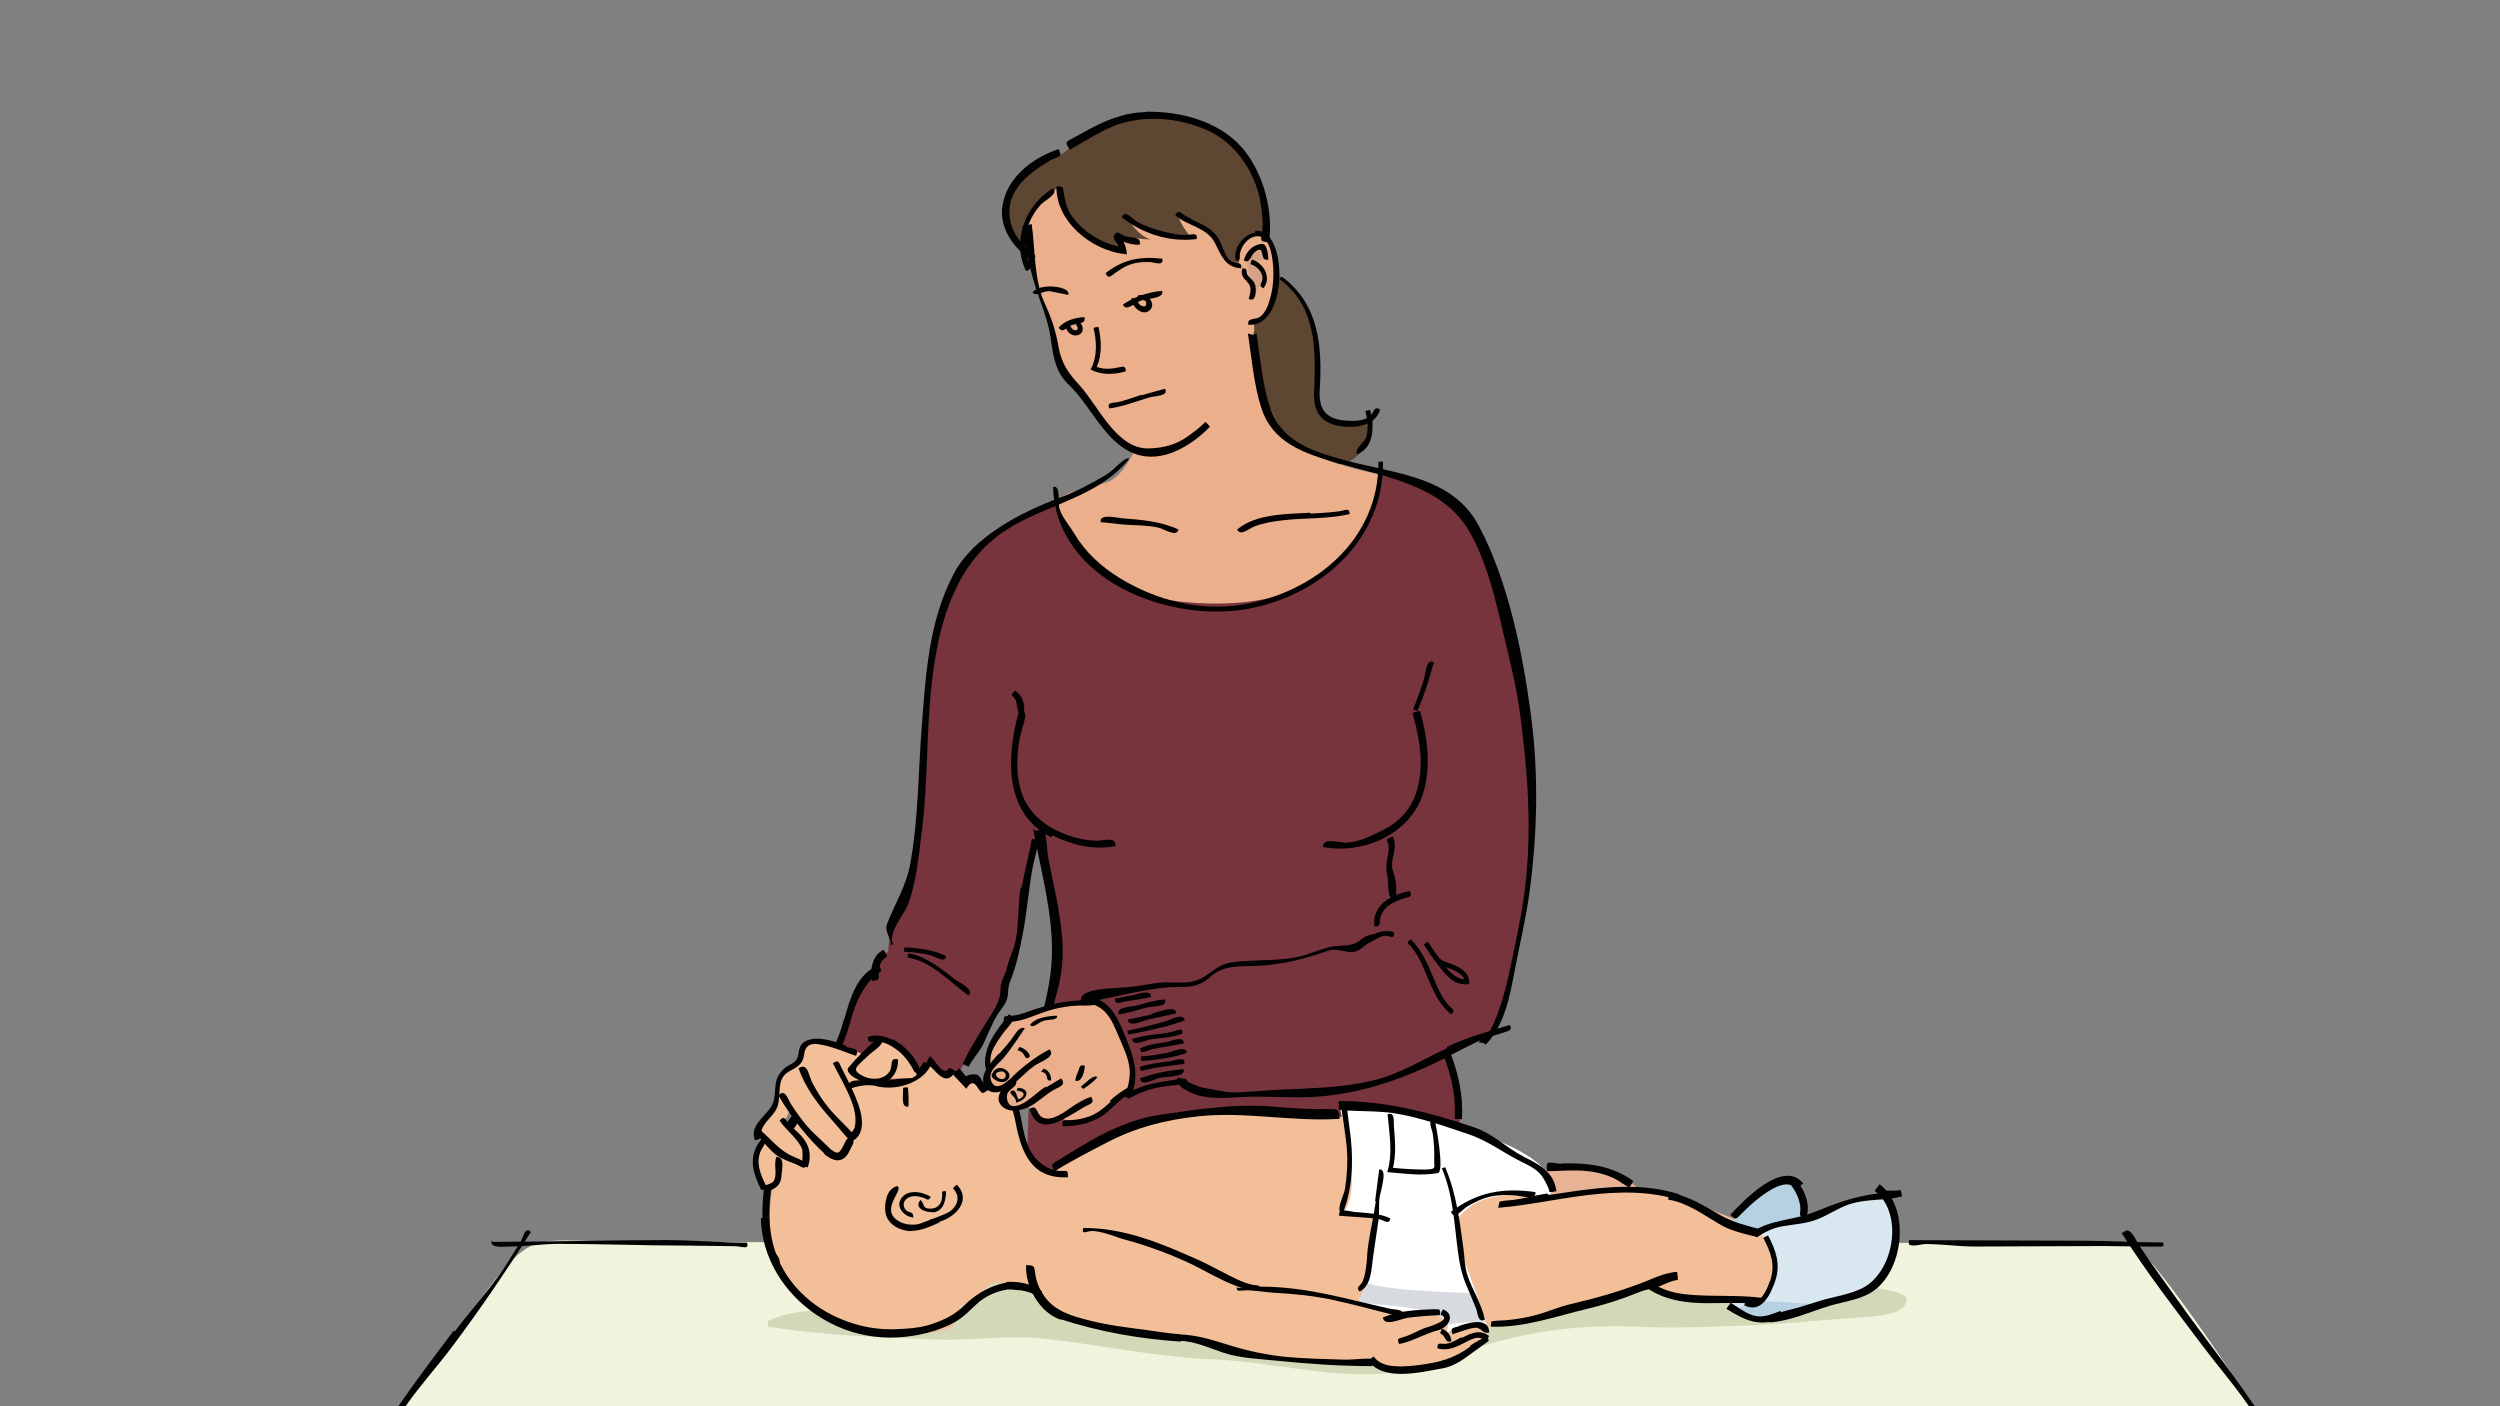 <?xml version="1.0" encoding="utf-8"?>
<!-- Generator: Adobe Illustrator 15.0.0, SVG Export Plug-In . SVG Version: 6.00 Build 0)  -->
<!DOCTYPE svg PUBLIC "-//W3C//DTD SVG 1.1//EN" "http://www.w3.org/Graphics/SVG/1.1/DTD/svg11.dtd">
<svg version="1.1" id="Layer_1" xmlns="http://www.w3.org/2000/svg" xmlns:xlink="http://www.w3.org/1999/xlink" x="0px" y="0px"
	 width="640px" height="360px" viewBox="0 0 640 360" enable-background="new 0 0 640 360" xml:space="preserve">
<rect x="0" y="0" width="640" height="360" fill="#808080" stroke="none"/>
<path fill="#78343C" d="M265.11,131.139c-9.927,4.963-23.576,11.788-26.058,35.984c-2.481,24.195-1.551,44.67-4.963,54.907
	c-3.413,10.237-4.963,12.098-6.205,17.682c-1.24,5.584-1.24,15.511,11.168,19.231c12.408,3.723,16.441-0.619,19.543-9.926
	c3.102-9.311,3.516-19.75,5.274-28.229c1.758-8.479,4.032-12.408,4.032-12.408L265.11,131.139z"/>
<path fill="#78343C" d="M228.195,243.436c-3.928,0.914-3.722,4.652-3.722,4.652s-3.723,2.792-5.274,7.135
	c-1.551,4.344-1.551,9.307-5.583,13.961c-4.033,4.651-5.895,6.518-7.135,8.064c-1.241,1.551,5.583,9.927,9.306,11.477
	c3.722,1.553,24.816-6.822,24.816-6.822s10.237-15.512,13.029-20.475C256.424,256.464,264.179,235.061,228.195,243.436z"/>
<path fill="#78343C" d="M361.172,123.383c4.135,1.861,14.682,0.621,21.195,24.817c6.515,24.196,13.027,44.05,9.617,69.176
	c-3.412,25.128-6.52,46.222-12.408,47.462c-5.895,1.241-19.233-4.031-24.508-14.27c-5.273-10.236-2.172-16.752,0-18.922
	c2.173-2.172,0-15.516,0-17.994C355.068,211.173,361.172,123.383,361.172,123.383z"/>
<path fill="#F2F3DC" d="M579.972,365.761c-9.513-16.958-30.188-45.499-33.502-46.739c-3.31-1.237-44.257-0.821-79-0.821
	s-296.559,0-312.69-0.416c-16.13-0.411-18.612-1.24-26.057,7.441c-7.445,8.688-28.953,40.535-28.953,40.535H579.972L579.972,365.761
	z"/>
<path fill="#D3D8B9" d="M231.711,334.326c-10.695,1.842-25.21-0.771-35.071,3.808c-0.034-0.052-0.031,1.528-0.021,1.507
	c13.975,2.204,28.591,2.766,42.93,3.28c9.49,0.343,18.179-1.195,27.014-0.286c14.713,1.508,28.745,4.754,43.725,5.343
	c14.161,0.561,29.041,4.604,43.035,3.726c7.024-0.44,9.633-1.572,15.706-3.728c18.824-6.668,32.076-9.179,52.11-8.271
	c10.708,0.484,33.008-0.55,43.585-1.563c12.657-1.211,23.07-0.557,23.427-5.469c0.352-4.912-48.434-5.43-70.729-7.445
	c-42.652-3.854-85.811,2.268-128.633,0.827c-12.677-0.425-52.874-4.333-60.387,9.932"/>
<path fill="#5E4732" d="M326.375,69.872c0,0,7.602,4.343,9.463,12.098c1.861,7.755,0.62,16.597,1.707,20.629
	c1.086,4.033,3.102,6.205,8.376,5.74c5.272-0.465,5.739-1.862,5.739-1.862s-1.087,22.181-23.111,7.446
	C306.523,99.188,318.62,76.852,326.375,69.872z"/>
<path fill="#78343C" d="M264.386,130.414c0,0-2.067,7.033-3.308,24.404c-1.241,17.373-0.414,22.335,0,26.472
	c0.413,4.136-2.896,16.131,0.826,23.576c3.722,7.444,3.723,7.444,3.723,7.444s0.414,4.138,3.309,14.891
	c2.895,10.756,1.655,22.75-0.414,30.193c-2.069,7.441-4.136,18.193-4.963,24.398c-0.827,6.204-0.415,29.78-0.415,29.78l104.23,3.311
	c0,0,9.927-23.571,4.964-38.881c-4.964-15.305-11.168-21.921-12.822-35.565c-1.654-13.649-0.412-27.299,0-30.193
	c0.413-2.896,5.377-8.271,5.377-14.477c0-6.207-2.896-13.238-1.654-16.96c1.24-3.722,6.617-14.063,7.859-26.884
	c1.24-12.821-9.928-28.539-9.928-28.539s-18.2-4.55-27.298-4.137C324.773,119.661,278.861,126.691,264.386,130.414z"/>
<path fill="#ECAF8B" d="M283.566,123.383c-7.755,2.792-13.649,2.171-12.408,7.135c1.24,4.963,5.894,21.56,33.502,23.731
	c27.609,2.171,39.552-9.151,44.516-19.078c4.965-9.927,3.723-13.805,3.723-13.805s-18.607-3.258-23.887-10.082
	c-5.271-6.825-6.824-16.597-7.601-22.18c-0.776-5.584-13.339-8.532-19.388,0.465C295.974,98.567,291.322,120.591,283.566,123.383z"
	/>
<path fill="#ECAF8B" d="M271.159,45.055c-8.221,5.273-8.532,9.307-7.601,18.768c0.931,9.462,2.792,11.323,4.343,17.992
	c1.551,6.669,1.396,9.772,9.306,19.389c7.91,9.616,9.307,16.597,20.939,14.735c11.633-1.861,15.2-11.943,17.992-18.923
	c2.792-6.979,5.12-11.323,4.963-13.029c-0.156-1.706-0.156-1.707-0.156-1.707s5.119-1.707,5.584-7.911s2.017-11.167-5.896-17.682
	C312.725,50.174,271.159,45.055,271.159,45.055z"/>
<path fill="#5E4732" d="M271.624,39.627c0,0-11.478,2.172-13.339,10.237c-1.861,8.065,5.273,15.51,5.273,15.51
	s-5.584-11.788,7.755-17.372c0,0,3.102,9.926,7.755,13.339c4.653,3.412,8.996,3.102,8.996,3.102l-0.931-3.723l7.445,0.621
	c0,0-3.412-0.931-5.894-5.584c0,0,8.065,5.894,16.441,5.274c0,0-3.103-3.413-3.723-6.515c0,0,3.723,2.792,7.135,4.033
	c3.412,1.241,4.653,7.445,5.894,8.065c1.241,0.62,2.792,0.621,2.792,0.621s-0.311-3.103,1.861-5.584
	c2.171-2.481,5.273-0.62,5.273-0.62s0-15.201-7.445-22.956c-7.444-7.755-21.094-9.927-28.85-7.755
	C280.31,32.492,275.657,36.525,271.624,39.627z"/>
<path fill="#D5A387" d="M319.086,66.615c0.167,3.318,1.536,5.063,1.908,8.352c2.572-2.319,3.044-6.029-0.016-7.963
	c1.252-0.339,1.871-0.558,3.017-0.428c-0.119-0.735-0.692-1.823-0.613-2.396c-1.502,0.068-3.193,0.651-4.296,1.504"/>
<path fill="#F3BF98" d="M348.557,286.244c-8.996-0.311-22.336-2.48-36.292-1.241c-13.96,1.241-21.094,0.312-28.85,5.272
	c-7.755,4.965-12.408,8.377-13.649,9.307c-1.241,0.932-5.273-1.55-7.755-8.064c-2.482-6.515-2.172-13.338-5.895-13.338
	c-3.722,0-4.653,0.93-5.273-0.621c-0.62-1.551,0.311-1.857-2.481-1.24c-2.792,0.619-4.033-2.172-4.033-2.172
	s-3.723,1.24-4.653-0.312c-0.931-1.551-1.861-2.791-3.102-0.931c-1.241,1.861-3.413,4.344-8.066,4.344
	c-4.653,0-6.824-1.24-8.996,0.621c-2.171,1.859,7.755,42.808,12.098,51.804c4.343,8.996,9.307,6.52,9.307,6.52
	s5.894-1.556,8.996-4.033c3.103-2.481,2.482-4.652,8.996-3.412c6.515,1.241,8.065,5.271,11.788,6.825
	c3.723,1.551,16.131,4.963,31.331,7.135c15.201,2.171,13.339,4.963,27.917,5.583c14.58,0.62,21.404,0.932,25.125,1.552
	c3.726,0.62,10.855,1.241,16.135-0.932c5.271-2.171,8.376-4.962,8.376-4.962l1.858-4.964c0,0,17.369-2.481,26.06-5.273
	c8.687-2.792,13.029-4.033,16.131-3.103c3.104,0.931,15.821,3.407,21.715,3.103c5.896-0.311,8.996-1.241,8.996-1.241
	s3.413-10.231,2.172-13.339c-1.239-3.103-4.649-3.103-4.649-3.103s-5.896-3.728-17.992-7.757c-12.102-4.03-17.371-4.03-21.094-3.414
	c-3.727,0.621-17.375,1.555-17.375,1.555L348.557,286.244z"/>
<path fill="#E8B294" d="M393.227,300.514c0,0,4.348-3.103,14.579-1.24c10.237,1.86,11.789,5.584,11.789,5.584l-22.646,1.555
	L393.227,300.514z"/>
<path fill="#B5D1E2" d="M443.17,312.922c0,0,3.412-5.895,9.307-8.686c5.896-2.793,8.996,0,9.312,3.412
	c0.31,3.407,0.31,3.407,0.31,3.407s-5.271,3.728-9.611,3.728C448.133,314.783,443.17,312.922,443.17,312.922z"/>
<path fill="#D9E8F0" d="M450.305,315.403c0,0,8.688-2.171,17.372-5.584c8.688-3.412,13.339-5.273,16.131-1.86
	c2.791,3.412,2.481,18.302-9.307,23.266c-11.788,4.968-17.372,8.064-22.955,6.824c-5.584-1.24-8.687-4.033-8.687-4.033
	s0.932-0.93,5.584-1.235c4.648-0.313,6.819-5.273,6.204-9.312C454.027,319.435,450.305,315.403,450.305,315.403z"/>
<path fill="#FFFFFF" d="M342.973,283.143c1.066,6.651,5.832,21.279,0.926,27.229c2.502,0.591,5.156,0.914,7.711,1.048
	c0.334,6.309-0.943,16.271-3.33,21.994c5.854,2.073,10.027,2.171,16.092,2.759c4.146,0.402,7.729-0.865,5.891,5.188
	c2.59-2.104,6.955-2.504,10.273-2.188c-1.889-7.946-9.949-24.388-6.998-27.729c6.904-7.823,15.802-4.597,23.357-5.776
	c4.577-14.01-45.392-22.832-54.229-22.832"/>
<path fill="#B5D1E2" d="M467.47,333.499c-7.731,1.173-17.335-2.588-23.222,2.08c2.113,0.615,4.552,2.29,7.296,2.47
	c3.956,0.262,8.325-1.224,11.377-2.063"/>
<path fill="#D7DADE" d="M350.004,328.535c6.87,2.189,27.712,2.479,27.712,2.479s1.99,4.595,2.75,7.387
	c-3.567-0.116-7.159,0.251-10.546,0.822c-0.607-4.938-16.697-4.965-21.923-5.791c0.011-0.064-0.103-1.194-0.103-1.195
	c1.019-0.783,0.674-1.377,1.277-2.459"/>
<g>
	<g>
		<g>
			<path fill="#020202" d="M352.87,118.205c0.221,19.972-16.431,33.548-34.856,36.573c-10.808,1.775-22.028-1.053-31.402-6.817
				c-4.755-2.924-8.836-6.676-11.687-11.509c-1.267-2.146-3.157-4.097-3.767-6.514c-0.371-1.463,0.451-5.884-1.573-5.252
				c0.68,24.071,30.236,35.025,50.316,31.108c18.437-3.596,34.381-17.665,34.164-37.604c-0.385,0.005-0.771-0.092-1.138,0.015"/>
		</g>
	</g>
	<g>
		<g>
			<path fill="#020202" d="M271.004,127.519c-9.658,3.691-21.848,9.797-26.885,19.439c-6.363,12.184-7.093,25.448-8.144,38.914
				c-0.925,11.836-0.832,23.815-3.001,35.51c-1.041,5.604-3.955,10.043-5.962,15.334c-0.451,1.188,0.531,2.927,0.91,4.237
				c0.368,1.265-0.379,1.046,0.749,0.765c-1.637-2.571,2.844-7.757,3.693-9.976c2.223-5.792,2.772-12.236,3.568-18.354
				c1.751-13.492,1.129-27.238,2.866-40.729c1.803-13.988,6.1-28.833,18.808-37.001c10.211-6.565,23.565-8.313,31.487-18.197
				c-1.004-0.806-3.866,2.875-5.888,4.058C279.082,123.929,275.472,125.883,271.004,127.519"/>
		</g>
	</g>
	<g>
		<g>
			<path fill="#020202" d="M319.469,85.367c0.977,6.295,1.475,13.005,3.438,19.086c2.894,8.962,10.875,11.589,19.626,14.132
				c11.804,3.43,26.711,5.586,33.568,17.384c3.855,6.635,6.086,14.749,7.815,22.158c1.979,8.473,4.181,16.646,5.301,25.268
				c1.978,15.129,3.041,30.043,1.021,45.197c-0.959,7.186-2.59,14.328-4.104,21.424c-0.832,3.899-2.178,8.365-3.771,12.031
				c-0.696,1.6-2.309,2.827-3.383,4.208c-1.013,1.3,0.185,0.06,1.344,1.188c5.003-5.146,6.26-12.815,7.555-19.582
				c1.243-6.508,2.811-12.979,3.688-19.541c2.002-15.012,2.346-29.867,0.406-44.854c-2.033-15.732-5.834-34.727-13.435-48.917
				c-6.688-12.491-21.026-13.219-33.502-16.544c-8.419-2.243-16.688-4.622-19.745-13.311c-2.193-6.238-2.617-12.858-3.626-19.366
				c-0.608,0.11-0.229,0.324-0.843,0.433"/>
		</g>
	</g>
	<g>
		<g>
			<path fill="#020202" d="M264.476,212.162c1.989,10.818,5.159,21.725,4.801,32.775c-0.347,10.729-4.764,21.27-7.02,31.666
				c0.366,0.082,2.177,0.731,2.492,0.582c0.559-2.567,0.718-5.273,1.388-7.816c0.683-2.6,1.658-5.119,2.349-7.719
				c1.42-5.357,3.303-10.62,3.532-16.209c0.354-8.688-2.066-17.338-3.654-25.825c-0.309-1.651-0.285-3.365-0.59-5.021
				c-0.438-2.396-0.153-2.347-2.61-1.898"/>
		</g>
	</g>
	<g>
		<g>
			<path fill="#020202" d="M361.604,182.549c1.877,6.65,3.174,13.899,0.849,20.629c-1.446,4.17-4.313,7.249-8.245,9.229
				c-2.948,1.483-5.979,3.048-9.271,3.306c-1.849,0.146-6.426-1.521-6.209,1.116c10.438,2.039,22.781-3.532,25.765-14.274
				c1.872-6.756,0.896-13.976-0.962-20.568c-0.459,0.135-1.521,0.32-1.936,0.561"/>
		</g>
	</g>
	<g>
		<g>
			<path fill="#020202" d="M269.463,213.846c5.021,2.53,10.532,3.854,16.097,2.764c0.214-2.594-3.187-1.354-4.903-1.396
				c-3.703-0.093-7.186-1.121-10.484-2.776c-4.417-2.229-7.716-5.787-8.97-10.566c-1.03-3.936-0.909-8.107-0.274-12.094
				c0.279-1.736,0.836-3.424,1.282-5.131c0.362-1.379,0.675-2.623-1.326-2.682c-3.214,11.405-4.105,26.195,8.295,32.443"/>
		</g>
	</g>
	<g>
		<g>
			<path fill="#020202" d="M321.33,59.555c-3.06,0.443-5.79,4.142-4.946,7.166c1.578,0.031,0.767-0.967,1.029-2.06
				c0.432-1.798,2.1-3.878,4.055-4.158c3.406-0.495,4.149,4.53,4.392,6.928c0.313,3.089,0.086,6.375-0.813,9.358
				c-0.477,1.563-1.113,3.329-2.484,4.31c-1.176,0.839-3.375,0.161-3,2.036c10.425,0.884,10.212-25.242,1.714-24.011"/>
		</g>
	</g>
	<g>
		<g>
			<path fill="#020202" d="M327.59,71.514c9.434,6.835,9.303,18.219,8.817,28.76c-0.207,4.486,1.243,7.683,5.95,8.675
				c3.803,0.8,9.674,0.401,10.959-4.095c-1.813-1.142-1.5,1.04-2.838,1.896c-1.776,1.138-4.236,1.066-6.287,0.883
				c-5.146-0.456-6.643-3.25-6.334-8.048c0.688-10.838-0.199-21.86-9.741-28.776c-0.272,0.378-0.322,0.232-0.482,0.669"/>
		</g>
	</g>
	<g>
		<g>
			<path fill="#020202" d="M349.55,105.237c0.534,2.082,0.818,4.4,0.252,6.511c-0.456,1.694-3.372,3.212-2.278,4.536
				c4.44-1.898,4.242-7.429,3.231-11.36c-0.373,0.096-0.812,0.12-1.147,0.309"/>
		</g>
	</g>
	<g>
		<g>
			<path fill="#020202" d="M287.539,64.948c0.287,0.116,0.631,0.127,0.941,0.171c-0.08-1.108-0.331-2.253-0.854-3.246
				c1.341,0.523,2.683,0.841,4.131,0.78c0.568-2.333-2.426-1.601-4.032-2.304c-1.053-0.463-1.531-1.322-2.344-0.378
				c-0.887,1.027,0.574,2.022,1.063,3.175c-4.45-0.985-8.769-3.551-11.536-7.182c-1.355-1.776-2.154-3.936-2.526-6.151
				c-0.29-1.72,0.049-2.307-1.935-2.064c-0.103,8.964,8.755,16.121,17.083,17.267"/>
		</g>
	</g>
	<g>
		<g>
			<path fill="#020202" d="M287.151,55.605c5.363,4.28,12.385,6.491,19.22,5.588c0.253-1.796-1.256-1.102-2.484-1.059
				c-2.252,0.076-4.485-0.454-6.666-1.027c-2.212-0.581-4.389-1.326-6.352-2.499c-1.149-0.686-2.802-3.029-3.628-1.101"/>
		</g>
	</g>
	<g>
		<g>
			<path fill="#020202" d="M300.862,55.104c3.16,2.797,8.102,3.047,10.15,7.072c1.576,3.092,2.648,6.337,6.679,6.493
				c0.621-1.848-2.056-1.075-3.084-2.264c-1.134-1.309-1.632-3.331-2.415-4.871c-1.139-2.234-3.095-3.447-5.325-4.481
				c-1.174-0.543-2.303-1.174-3.42-1.833c-1.022-0.605-1.793-1.733-2.536-0.182"/>
		</g>
	</g>
	<g>
		<g>
			<path fill="#020202" d="M293.342,28.695c-5.757,0.104-10.876,2.312-15.793,5.102c-1.285,0.729-2.602,1.398-3.895,2.119
				c-1.181,0.659-0.393,1.298,0.213,2.432c4.241-2.366,8.4-5.284,13.065-6.726c7.18-2.22,15.883-1.249,22.581,1.945
				c5.802,2.766,9.887,8.029,12.064,13.991c1.051,2.877,1.459,6.038,1.665,9.095c0.097,1.414-0.236,2.826-0.369,4.24
				c-0.117,1.245,0.896,0.933,2.02,1.081c1.008-7.719-1.189-16.434-5.753-22.697c-5.773-7.925-16.351-10.844-25.796-10.672"/>
		</g>
	</g>
	<g>
		<g>
			<path fill="#020202" d="M262.832,69.285c2.004-0.351,0.227-2.693-0.031-4.05c-0.459-2.405-0.429-4.883,0.331-7.208
				c0.681-2.083,1.827-3.998,3.293-5.624c1.02-1.129,4.677-2.802,3.165-4.217c-7.156,4.306-10.678,13.496-6.917,21.208"/>
		</g>
	</g>
	<g>
		<g>
			<path fill="#020202" d="M256.64,52.521c-0.941,5.957,2.869,10.928,7.493,14.277c0.214-0.294,0.967-0.948,0.948-1.286
				c-1.796-1.3-3.397-2.886-4.632-4.735c-1.902-2.852-2.615-6.287-1.577-9.586c1.008-3.203,3.452-5.688,6.149-7.606
				c1.732-1.23,3.482-2.505,5.472-3.241c1.507-0.557,0.978-0.808,0.534-2.176c-6.502,2.113-13.219,7.154-14.355,14.358"/>
		</g>
	</g>
	<g>
		<g>
			<path fill="#020202" d="M261.719,57.733c0.902,6.312,2.151,12.655,4.372,18.672c1.418,3.846,2.467,7.192,3.037,11.298
				c0.56,4.038,1.353,7.846,4.403,10.711c5.678,5.329,9.255,14.843,16.913,17.731c7.067,2.669,14.634-2.086,19.296-6.91
				c-0.253-0.245-0.879-1.167-1.206-1.186c-1.369,1.418-2.954,2.578-4.562,3.728c-2.96,2.111-6.236,2.917-9.874,3.019
				c-8.252,0.233-12.943-10.922-17.719-16.142c-2.891-3.157-4.667-5.605-5.409-9.955c-0.676-3.962-1.793-7.292-3.496-10.991
				c-2.843-6.175-2.411-13.714-3.359-20.369c-0.615,0.091-1.559,0.655-2.172,0.748"/>
		</g>
	</g>
	<g>
		<g>
			<path fill="#020202" d="M292.208,101.08c-2.007,0.639-3.986,1.393-6.04,1.861c-1.212,0.276-2.909-0.073-2.185,1.626
				c3.551-0.474,6.903-1.848,10.332-2.84c1.248-0.362,5.044-0.303,3.923-2.213c-2.019,0.584-3.98,1.084-5.998,1.668"/>
		</g>
	</g>
	<g>
		<g>
			<path fill="#020202" d="M279.947,83.966c0.829,3.551,1.022,7.344-0.763,10.646c2.903,1.446,5.956,1.317,9.004,0.466
				c-0.002-1.265-0.461-1.323-1.504-1.088c-1.933,0.438-4.015,0.663-5.903-0.055c1.379-3.278,1.2-6.876,0.412-10.264
				c-0.375,0.087-0.964,0.121-1.3,0.303"/>
		</g>
	</g>
	<g>
		<g>
			<path fill="#020202" d="M287.489,77.935c0.644,2.014,3.209-0.468,4.559-0.967c1.489-0.548,6.182-0.532,5.449-2.507
				c-3.555,0.3-7.062,1.52-10.046,3.49"/>
		</g>
	</g>
	<g>
		<g>
			<path fill="#020202" d="M271.092,83.975c1.021,1.441,1.833-0.121,2.995-0.639c1.282-0.569,4.17-0.279,3.498-2.168
				c-2.292,0.133-5.114,0.881-6.591,2.768"/>
		</g>
	</g>
	<g>
		<g>
			<path fill="#020202" d="M283.087,70c0.644,1.614,1.481,0.511,2.456-0.17c1.303-0.912,2.657-1.783,4.188-2.252
				c1.502-0.461,3.084-0.544,4.645-0.485c1.282,0.049,3.52,1.145,3.185-0.869c-5.777-0.613-9.885,0.132-14.533,3.685"/>
		</g>
	</g>
	<g>
		<g>
			<path fill="#020202" d="M264.374,74.962c1.032,1.043,2.794-0.662,4.468-0.389c1.556,0.255,3.053,0.61,4.602,0.922
				c0.949-2.31-7.719-3.167-9.137-0.543"/>
		</g>
	</g>
	<g>
		<g>
			<path fill="#020202" d="M291.182,75.711c0.32,1.827,2.961,0.228,2.072,2.693c-2.406,0.261-1.661-2.472-3.591-2.052
				c-0.147,1.837,2.593,4.711,4.525,3.194c2.171-1.705-0.674-4.969-3.003-3.8"/>
		</g>
	</g>
	<g>
		<g>
			<path fill="#020202" d="M275.472,83.179c1.192,1.394-0.435,1.93-1.226,0.688c-0.479-0.751-0.461-1.241-1.566-0.693
				c0.803,4.591,6.621,2.66,3.706-0.767c-0.293,0.25-0.722,0.459-0.937,0.774"/>
		</g>
	</g>
	<g>
		<g>
			<path fill="#020202" d="M361.83,181.582c0.299,0.236,0.674,0.292,1.025,0.441c1.728-4.041,3.108-8.229,4.199-12.48
				c-1.967-1.119-2.113,2.991-2.533,4.336c-0.813,2.596-1.705,5.174-2.774,7.676"/>
		</g>
	</g>
	<g>
		<g>
			<path fill="#020202" d="M335.419,131.256c-6.03,0.365-13.794,0.205-18.704,4.286c0.795,1.83,2.986-0.196,4.278-0.715
				c2.349-0.942,4.87-1.328,7.37-1.624c5.646-0.668,11.57-0.3,17.13-1.586c0.088-1.777-1.293-0.925-2.494-0.75
				c-2.497,0.368-5.049,0.469-7.569,0.621"/>
		</g>
	</g>
	<g>
		<g>
			<path fill="#020202" d="M281.754,133.673c2.244,0.176,4.478,0.531,6.724,0.672c2.709,0.171,5.466,0.118,8.115,0.743
				c1.434,0.336,4.724,2.579,5.07,0.441c-4.559-2.081-9.466-2.47-14.379-2.854c-1.408-0.11-5.904-1.283-5.492,0.988"/>
		</g>
	</g>
	<g>
		<g>
			<path fill="#020202" d="M319.081,71.964c1.536,1.309,1.056,2.815,0.592,4.539c1.812,1.025,1.95-1.919,1.744-3.167
				c-0.229-1.389-1.214-1.879-2.004-2.865c-0.684-0.852,0.337-1.726-1.334-1.801c-0.471,1.367-0.004,2.358,1.038,3.25"/>
		</g>
	</g>
	<g>
		<g>
			<path fill="#020202" d="M320.124,67.621c1.563,0.493,3.067,1.897,3.067,3.625c-0.002,1.211-1.318,1.929,0.291,2.518
				c2.084-2.823,0.037-6.375-2.982-7.33c-0.115,0.366-0.354,0.788-0.367,1.168"/>
		</g>
	</g>
	<g>
		<g>
			<path fill="#020202" d="M323.197,62.425c-2.415,0.083-4.248,1.983-4.761,4.261c1.643,0.919,1.715-1.371,2.869-2.218
				c2.828-2.08,0.846,2.466,3.373,2.025c0.084-0.968-0.283-4.015-1.479-4.056"/>
		</g>
	</g>
</g>
<g id="HeadCap">
	<path fill="#F3BF98" d="M224.745,275.982c-5.987,1.262-8.575,1.604-12.4,3.961c-1.26,1.895-12.031,7.813-13.921,19.154
		c-1.89,11.342-4.726,29.608,13.231,37.488c17.957,7.875,29.93,4.096,31.188,3.465c1.262-0.631,2.594-1.459,2.908-5.236
		c0.316-3.781,1.189-13.664-4.797-26.896c-5.986-13.229-12.287-22.055-13.862-26.463
		C225.518,277.045,224.745,275.982,224.745,275.982z"/>
	<g>
		<g>
			<g>
				<path fill="#020202" d="M194.776,311.823c0.208,10.068,5.875,19.186,14.268,24.802c9.239,6.189,19.844,7.239,30.28,4.036
					c6.313-2.188,7.279-3.646,10.688-6.813c4.375-4.062,9.933-3.915,9.933-3.915l-0.118-1.768c-4.83,0.061-9.71,2.767-12.751,5.808
					s-6.231,4.262-9.467,5.278c-2.729,0.75-4.655,0.817-7.479,0.989c-5.264,0.328-10.361-0.636-15.222-2.717
					c-8.771-3.761-15.492-11.115-17.34-20.485c-1.707-8.652,0.22-18.812,4.676-26.438c1.491-2.554,2.952-4.886,5.185-6.83
					c0.909-0.793,2.18-1.938,3.223-2.549c1.11-0.646,0.171-0.728-0.374-1.816c-11.354,5.679-15.345,20.75-15.106,32.417"/>
			</g>
		</g>
		<path fill="#020202" d="M233.191,315.165c-2.334,0-6.177-1.441-6.554-5.066c-0.203-1.939,0.188-5.749,3.029-6.462
			c1.971,0.774-4.439,5.825,0.124,8.807c1.54,1.005,3.302,1.208,5.003,0.998c1.424-0.179,5.51-2.688,5.703-0.493
			c-2.197,1.02-4.824,2.166-7.182,2.166"/>
		<path fill="#020202" d="M233.898,311.688c-2.15-0.084-4.543-2.392-3.35-4.609c1.496-2.78,5.549-2.084,7.75-0.668
			c-0.777,1.211-0.843,0.537-2.018,0.172c-1.223-0.379-2.654-0.596-3.82,0.061c-0.975,0.543-1.47,1.71-0.854,2.729
			c0.864,1.434,2.245,0.477,2.18,2.178"/>
		<path fill="#020202" d="M238.781,310.304c-1.709,0.13-4.924-0.957-3.152-3.122c1.186,0.974,0.281,2.229,2.574,2.235
			c1.991,0.01,3.031-1.506,2.992-3.385c-0.027-1.271-0.088-1.02,0.955-1.126c0.089,0.871-0.096,1.822-0.318,2.677
			c-0.404,1.541-1.434,2.686-3.043,2.809"/>
	</g>
	<g>
		<g>
			<path fill="#020202" d="M243.965,304.236c1.934,1.98,1.296,4.339-0.763,5.884c-0.946,0.711-5.34,2.218-5.34,2.218
				s0.245,0.17,0.415,0.756c4.764-0.01,11.194-5.156,6.661-9.812c-0.281,0.272-0.787,0.622-0.983,0.961"/>
		</g>
	</g>
</g>
<path fill="#020202" d="M236.449,271.895c-0.681,1.381-1.87,2.424-3.214,3.115c-2.054,1.061-4.681,1.713-7.104,1.475
	c-0.099-0.084-0.218-0.151-0.365-0.196c-0.67-0.205-1.335-0.338-1.996-0.411l0.043-0.146c-0.019,0.045-0.04,0.099-0.059,0.146
	c-4.599-0.505-8.96,1.902-13.27,3.412c-1.209,0.423-0.689,2.354,0.531,1.928c4.086-1.431,8.408-3.943,12.828-3.301
	c4.894,1.521,12.067-0.396,14.395-5.118C237.897,272.628,236.803,271.827,236.449,271.895z"/>
<g>
	<g>
		<path fill="#020202" d="M237.087,272.189c2.278,1.149,4.761,6.766,7.563,2.035c-0.345-0.205-0.631-0.408-0.975-0.611
			c-1.035-0.614-0.693,0.603-1.828,0.527c-1.398-0.098-2.469-3.014-3.887-3.724c-0.279,0.562-0.519,1.142-0.8,1.688"/>
	</g>
</g>
<g>
	<g>
		<path fill="#020202" d="M243.917,275c1.026,1.23,2.43,2.512,3.456,3.742c2.406-4.11,3.162,1.943,4.577,0.953
			c5.395-3.771,7.422,4.354,8.047,7.673c1.481,7.845,4.181,14.544,13.421,14.002c-0.123-2.097-0.01-1.478-2.174-1.63
			c-2.103-0.145-4.029-1.121-5.564-2.614c-2.933-2.854-3.621-7.295-4.358-11.103c-1.013-5.229-2.959-10.104-9.235-8.438
			c-0.928-0.941-1.03-2.146-2.075-2.507c-0.933-0.087-1.956-0.054-2.739,0.458c-0.569-0.688-1.118-1.366-1.687-2.055
			c-0.478,0.396-1.024,0.91-1.5,1.313"/>
	</g>
</g>
<g>
	<g>
		<path fill="#020202" d="M231.19,278.486c0.146,1.432-0.756,5.277,1.384,4.771c0.06-1.634,0.01-3.271-0.153-4.894
			c-0.383,0.039-0.87-0.012-1.228,0.125"/>
	</g>
</g>
<g>
	<g>
		<path fill="#020202" d="M257.641,328.193c0.031,0.556,0,1.138,0.029,1.688c0.013,0.229,3.237,0.365,3.751,0.458
			c1.488,0.266,3.063,0.659,4.24,1.646c0.313-0.047,0.9-1.074,1.123-1.336c-2.462-2.068-6.019-2.644-9.134-2.476"/>
	</g>
</g>
<g>
	<g>
		<path fill="#020202" d="M271.615,337.745c9.87,3.207,20.333,5.041,30.69,5.716c0.091-1.392,0.616-1.838-0.959-1.959
			c-2.308-0.178-4.585-0.558-6.876-0.877c-5.223-0.725-10.509-1.271-15.612-2.59c-4.46-1.15-8.882-2.327-11.635-6.372
			c-1.146-1.687-1.939-3.564-2.2-5.589c-0.271-2.114-0.244-2.111-2.336-2.229c-0.306,5.519,3.467,12.252,8.892,14.017"/>
	</g>
</g>
<g>
	<g>
		<path fill="#020202" d="M277.312,314.311c-0.55,2.063,0.988,0.733,2.493,0.825c2.909,0.183,5.652,1.538,8.467,2.294
			c5.254,1.41,10.323,3.287,15.28,5.502c5.882,2.626,12.282,7.264,18.777,7.494c0.579-1.749-0.489-1.24-1.798-1.541
			c-2.599-0.593-5.017-1.952-7.383-3.146c-2.12-1.068-4.213-2.231-6.382-3.201c-9.364-4.188-19.038-8.282-29.524-8.167"/>
	</g>
</g>
<g>
	<g>
		<path fill="#020202" d="M316.675,329.132c-0.241,1.481,0.211,1.337,1.5,1.231c2.628-0.215,5.279,0.436,7.912,0.58
			c5.252,0.278,10.479,0.798,15.606,1.938c5.738,1.276,11.404,2.838,17.104,4.264c1.153-2.188-1.557-1.733-3.146-2.139
			c-2.805-0.701-5.637-1.277-8.44-1.972c-9.979-2.469-20.133-4.447-30.453-3.333"/>
	</g>
</g>
<g>
	<g>
		<path fill="#020202" d="M367.643,335.132c-4.496,0.188-9.428,0.306-13.619,2.147c0.336,2.512,4.574,0.301,6.399,0.064
			c2.728-0.35,5.447-0.549,8.19-0.665c0.201-0.902,0.117-1.771-0.967-1.426"/>
	</g>
</g>
<g>
	<g>
		<path fill="#020202" d="M368.823,336.585c3.348,1.34-3.75,3.235-4.431,3.516c-1.754,0.723-3.398,1.733-5.235,2.229
			c-1.188,0.321-1.616,0.438-0.957,1.741c3.511-0.692,6.565-2.691,10.016-3.543c2.478-0.61,4.609-3.972,1.162-5.354
			c-0.175,0.438-0.569,1.068-0.627,1.531"/>
	</g>
</g>
<g>
	<g>
		<path fill="#020202" d="M374.1,342.323c-1.459,0.797-2.957,1.808-4.679,1.688c-1.083-0.067-1.442-0.227-1.444,1.16
			c3.02,0.877,5.399-0.659,7.98-1.947c1.064-0.528,2.294-1.056,3.465-0.543c0.919,0.4,1.296,0.555,1.776-0.671
			c-2.317-1.797-4.698-0.729-6.988,0.521"/>
	</g>
</g>
<g>
	<g>
		<path fill="#020202" d="M376.448,344.661c-4.284,3.242-8.239,4.155-13.394,4.803c-2.47,0.313-4.979,0.53-7.472,0.087
			c-1.554-0.274-2.926-0.973-3.896-2.231c-0.33-0.02-1.113,0.866-1.396,1.087c4.041,5.293,13.27,2.896,18.96,1.898
			c3.534-0.613,6.021-2.851,8.862-4.854c0.926-0.654,1.826-1.336,2.756-1.991c0.635-0.446-0.119-0.862-0.467-1.423
			c-1.313,0.928-2.767,1.542-4.076,2.468"/>
	</g>
</g>
<g>
	<g>
		<path fill="#020202" d="M301.592,343.23c4.038,0.026,7.779,1.779,11.545,3.042c4.412,1.475,9.041,1.573,13.644,2.059
			c8.185,0.849,16.318,1.39,24.548,1.401c0-1.354,0.539-1.913-0.993-1.93c-2.189-0.016-4.387,0.348-6.574,0.257
			c-4.777-0.189-9.578-0.221-14.337-0.676c-4.893-0.467-9.843-1.5-14.558-2.965c-4.326-1.342-8.637-2.77-13.254-2.808
			c-0.005,0.62,0.073,0.721,0.068,1.341"/>
	</g>
</g>
<g>
	<g>
		<path fill="#020202" d="M368.709,341.398c1.537,0.506,1.121,2.592,2.837,1.98c-0.067-1.508-1.006-2.752-2.437-3.222
			c-0.119,0.36-0.36,0.81-0.379,1.188"/>
	</g>
</g>
<g>
	<g>
		<path fill="#020202" d="M373.491,339.538c-1.464,0.428-2.293,0.276-1.673,2.021c1.799-0.514,3.599-1.311,5.438-1.611
			c2.159-0.36,2.144,1.765,3.991,1.146c-0.135-4.128-5.479-2.401-7.789-1.645"/>
	</g>
</g>
<g>
	<g>
		<path fill="#020202" d="M297.007,285.383c-7.345,1.051-14.154,4.346-20.422,8.161c-1.874,1.138-3.735,2.297-5.61,3.437
			c-1.853,1.123-2.039,0.938-1.04,2.854c4.38-2.657,8.947-5.035,13.501-7.392c7.489-3.875,14.857-5.738,23.164-6.651
			c12.169-1.338,24.182,1.438,36.339,0.63c-0.153-2.354-0.363-2.543-2.633-2.505c-4.623,0.074-9.188-0.147-13.787-0.569
			c-10.069-0.926-19.521,0.592-29.519,2.021"/>
	</g>
</g>
<g>
	<g>
		<path fill="#020202" d="M343.331,283.146c0.438,3.729,1.203,7.443,1.479,11.193c0.244,3.313,0.021,6.674-0.477,9.956
			c-0.239,1.604-2.716,6.092-0.604,6.34c2.451-6.104,2.748-12.685,2.092-19.114c-0.221-2.129-0.568-4.25-0.82-6.377
			c-0.143-1.156,0.021-2.617-1.639-1.899"/>
	</g>
</g>
<g>
	<g>
		<path fill="#020202" d="M342.76,311.226c1.684,0.161,3.379,0.22,5.063,0.354c1.767,0.145,3.563,0.224,5.305,0.562
			c1.2,0.235,2.509,1.526,2.795-0.236c-2.802-1.354-6.204-1.357-9.228-1.649c-1.279-0.122-4.195-1.216-3.863,0.894"/>
	</g>
</g>
<g>
	<g>
		<path fill="#020202" d="M352.212,307.522c-0.543,3.908-1.471,7.771-2.017,11.688c-0.192,1.415-0.196,2.856-0.368,4.273
			c-0.185,1.55-0.373,3.107-0.988,4.563c-0.489,1.16-1.948,1.407-0.751,2.607c3.037-1.627,2.99-5.807,3.4-8.751
			c0.445-3.204,0.969-6.396,1.416-9.604c0.259-1.878,0.017-3.817,0.263-5.702c0.19-1.445,2.269-7.604-0.097-7.195
			c-0.354,2.688-0.691,5.396-1.047,8.087"/>
	</g>
</g>
<g>
	<g>
		<path fill="#020202" d="M355.23,285.289c0.406,4.9,1.426,9.984-0.102,14.77c4.314,0.357,8.688,1.026,12.991,0.242
			c1.671-0.305-0.397-11.972-0.849-13.568c-2.033-0.006-0.707,2.127-0.506,3.406c0.361,2.303,0.443,4.637,0.389,6.965
			c-0.035,1.477,0.527,2.076-1.161,2.231c-1.229,0.114-2.479,0.054-3.724,0.017c-1.881-0.045-3.787-0.223-5.664-0.375
			c0.845-3.49,0.537-7.041,0.244-10.563c-0.104-1.239,0.313-3.878-1.604-3.163"/>
	</g>
</g>
<g>
	<g>
		<path fill="#020202" d="M369.13,299.141c2.896,6.779,3.147,14.198,4.122,21.429c0.367,2.729,0.865,5.32,1.913,7.918
			c0.872,2.151,1.834,4.269,2.688,6.431c0.492,1.25,0.438,3.83,2.271,2.896c-0.82-4.102-3.204-7.504-4.492-11.441
			c-0.689-2.132-0.688-4.455-0.982-6.666c-0.959-7.128-1.824-14.219-4.688-20.902c-0.354,0.153-0.653,0.148-0.96,0.387"/>
	</g>
</g>
<g>
	<g>
		<path fill="#020202" d="M342.682,282.053c0.004,0.557,0.064,1.361,0.069,1.92c0.002,0.33,3.38,0.373,3.896,0.396
			c3.447,0.154,6.938,0.091,10.348,0.639c6.438,1.032,12.646,3.244,18.826,5.309c5.195,1.733,8.941,4.754,13.736,7.138
			c2.219,1.103,4.439,2.104,5.678,4.399c0.563,1.037,1.233,2.086,1.396,3.25c0.248,0.182,1.484-0.104,1.816-0.146
			c-0.668-4.965-4.239-6.745-8.41-8.862c-4.474-2.27-7.701-5.802-12.554-7.46c-11.148-3.813-22.961-6.85-34.793-6.767"/>
	</g>
</g>
<g>
	<g>
		<path fill="#020202" d="M371.534,310.38c0.796,2.021,2.844-0.767,4.022-1.479c1.935-1.168,3.985-2.149,6.209-2.614
			c1.939-0.406,3.941-0.37,5.922-0.271c1.465,0.076,5.683,1.37,5.388-0.845c-8.315-1.146-14.888-0.063-21.688,5.085"/>
	</g>
</g>
<g>
	<g>
		<path fill="#020202" d="M396.183,305.508c-3.014,0.471-5.969,1.323-8.995,1.689c-0.502,0.06-3.414,0.21-3.385,0.555
			c0.049,0.553-0.283,0.899-0.234,1.452c8.639-0.73,17.091-2.79,25.719-3.569c4.199-0.379,8.521-0.514,12.722-0.033
			c2.066,0.236,4.189,0.604,6.193,1.158c1.672,0.469,1.192,0.438,1.662-1.027c-10.909-3.477-22.563-1.479-33.604,0.24"/>
	</g>
</g>
<g>
	<g>
		<path fill="#020202" d="M427.071,307.106c4.963,0.755,9.31,4.116,13.609,6.557c2.282,1.293,4.867,1.938,7.396,2.586
			c2.085,0.553,2.229,0.59,2.813-1.478c-3.616-0.965-7.185-1.817-10.454-3.678c-4.137-2.343-8.275-5.056-13.071-5.779
			c-0.092,0.608-0.231,1.179-0.323,1.785"/>
	</g>
</g>
<g>
	<g>
		<path fill="#020202" d="M420.935,329.209c4.873,3.746,10.835,4.45,16.786,4.406c3.16-0.021,6.326-0.109,9.488-0.005
			c0.498,0.017,3.45,0.427,3.488,0.12c0.064-0.556,0.284-0.939,0.352-1.49c-5.979-0.755-11.961-0.294-17.959-0.748
			c-2.866-0.219-5.662-0.68-8.254-1.959c-2.26-1.116-2.646-2.074-4.242,0.002"/>
	</g>
</g>
<g>
	<g>
		<path fill="#020202" d="M421.879,327.794c-6.506,2.638-13.153,4.493-19.969,6.098c-2.771,0.654-5.413,1.804-8.141,2.603
			c-2.695,0.787-5.498,1.224-8.295,1.493c-0.52,0.051-3.679,0.087-3.688,0.356c-0.021,0.561-0.14,0.729-0.156,1.283
			c8.544,0.329,16.697-2.681,24.898-4.615c4.526-1.063,9.001-2.563,13.323-4.311c1.686-0.68,3.565-0.854,5.255-1.529
			c1.425-0.576,2.813-1.354,4.354-1.479c0.189-0.287-0.089-1.743-0.119-2.109c-2.563,0.209-5.148,1.19-7.477,2.218"/>
	</g>
</g>
<g>
	<g>
		<path fill="#020202" d="M399.967,297.913c-1.131,0.004-2.264-0.302-3.396-0.297c-0.888,0.005-0.559,1.444-0.577,2.209
			c3.212-0.017,6.506-0.362,9.705-0.086c2.771,0.241,5.512,0.889,7.998,2.161c0.479,0.248,3.326,2.259,3.478,2.045
			c0.325-0.452,0.636-1.16,0.96-1.612c-5.513-3.954-11.559-4.653-18.172-4.509"/>
	</g>
</g>
<g>
	<g>
		<path fill="#020202" d="M451.409,316.917c2.021,3.87,3.225,7.187,1.575,11.394c-0.646,1.646-1.554,3.76-3.12,4.771
			c-1.361,0.875-2.956-0.847-3.328,1.071c4.474,2.305,6.823-2.982,7.951-6.328c1.402-4.188,0.12-7.782-1.854-11.551
			c-0.341,0.179-0.752,0.291-1.026,0.549"/>
	</g>
</g>
<g>
	<g>
		<path fill="#020202" d="M442.058,335.126c5.189,3.216,8.46,4.574,14.413,2.313c-0.126-0.344-0.419-1.659-0.71-1.828
			c-1.622,0.613-3.369,1.377-5.131,1.396c-2.781,0.042-5.319-2.115-7.563-3.504c-0.327,0.528-0.748,0.956-1.073,1.484"/>
	</g>
</g>
<g>
	<g>
		<path fill="#020202" d="M479.914,304.852c7.665,5.867,4.87,21.104-3.375,25.026c-3.267,1.557-7.149,2.079-10.614,3.132
			c-2.745,0.834-5.435,1.771-8.229,2.402c-1.643,0.373-3.188,1.179-4.866,1.261c-0.198,0.281,0.021,1.486,0.039,1.854
			c5.37-0.264,10.414-2.688,15.509-4.231c3.813-1.157,8.201-1.567,11.46-3.977c7.563-5.588,9.207-21.12,1.34-27.146
			c-0.377,0.494-0.994,1.316-1.37,1.812"/>
	</g>
</g>
<g>
	<g>
		<path fill="#020202" d="M481.233,305.467c-6.074,0.644-11.287,2.584-16.892,4.862c-5.045,2.052-11.008,1.861-15.588,4.931
			c0.216,0.319,0.616,1.383,0.958,1.506c1.947-1.309,4.098-2.38,6.369-2.794c3.197-0.585,6.326-0.668,9.327-1.887
			c2.681-1.091,5.133-2.804,7.875-3.74c4.426-1.511,9.17-0.922,13.65-2.05c-0.086-0.341-0.186-1.482-0.444-1.67
			c-1.714,0.436-3.575,0.002-5.329,0.186"/>
	</g>
</g>
<g>
	<g>
		<path fill="#020202" d="M442.916,310.95c1.524,1.403,1.297,1.374,2.855-0.188c2.045-2.05,4.188-4.021,6.631-5.591
			c1.555-0.997,3.41-2.043,5.322-1.97c0.509,0.018,2.396,0.895,2.405,0.882c0.438-0.344,1.052-0.752,1.49-1.097
			c-5.044-6.396-15.292,4.354-18.688,8.045"/>
	</g>
</g>
<g>
	<g>
		<path fill="#020202" d="M457.744,302.454c1.506,1.733,2.801,3.903,3.098,6.221c0.303,2.354-0.906,2.327,1.376,3.373
			c1.712-3.729-0.597-8.052-3.024-10.85c-0.475,0.405-0.913,0.811-1.386,1.218"/>
	</g>
</g>
<g>
	<g>
		<path fill="#020202" d="M125.903,317.544c-0.744,2.117,3.323,1.571,4.502,1.571c4.208,0,8.417-0.687,12.625-0.687
			c11.059,0,22.119,0.448,33.177,0.448c3.947,0,7.894,0.149,11.84,0.149c0.921,0,1.843,0.286,2.764,0.286
			c0.79,0,0.535-1.178,0.378-1.178c-6.869,0-13.735-0.674-20.603-0.674c-14.814,0-29.629,0.447-44.445,0.447"/>
	</g>
</g>
<g>
	<g>
		<path fill="#020202" d="M488.711,317.64c-0.744,2.117,3.047,0.834,4.227,0.834c4.205,0,8.416,0.64,12.622,0.64
			c11.063,0,22.12-0.125,33.184-0.125c3.941,0,7.893,0.14,11.841,0.14c0.92,0,1.842-0.006,2.763-0.006
			c0.791,0,0.534-1.052,0.378-1.052c-6.863,0-13.73-0.449-20.601-0.449c-14.815,0-29.628-0.149-44.446-0.149"/>
	</g>
</g>
<g>
	<g>
		<path fill="#020202" d="M116.147,340.656c-7.238,9.583-14.595,19.303-20.838,29.58c1.532,1.6,2.587-1.588,3.309-2.726
			c1.666-2.606,3.532-5.104,5.302-7.646c3.563-5.121,7.794-9.759,11.548-14.739c7.246-9.62,13.977-19.542,20.431-29.726
			c-1.502-1.635-2.067,1.696-2.807,2.814c-1.72,2.597-3.246,5.332-5.053,7.867c-3.636,5.097-7.849,9.773-11.624,14.771"/>
	</g>
</g>
<g>
	<g>
		<path fill="#020202" d="M543.148,315.683c6.455,10.188,13.862,19.734,21.108,29.355c3.485,4.626,7.291,9.021,10.62,13.763
			c1.783,2.539,3.746,4.979,5.43,7.58c0.783,1.211,2.017,5.688,3.614,4.007c-6.021-9.909-12.899-19.313-19.883-28.563
			c-3.76-4.98-7.328-10.09-10.972-15.156c-1.822-2.533-3.59-5.083-5.326-7.671c-0.803-1.195-2.436-5.299-4.003-3.592"/>
	</g>
</g>
<g>
	<g>
		<path fill="#020202" d="M259.005,178.032c2.189,1.332,0.549,5.062,3.065,4.864c0.463-2.318-0.169-4.833-2.296-6.125
			c-0.242,0.397-0.711,0.896-0.834,1.346"/>
	</g>
</g>
<g>
	<g>
		<path fill="#020202" d="M216.089,260.813c-0.966,3.483-2.134,6.979-4.337,9.91c-1.166,1.555-2.386,3.17-4.08,4.123
			c-1.348,0.76-0.92,0.581-0.313,1.86c6.345-3.022,8.647-9.08,10.408-15.429c0.842-3.036,1.913-6.086,3.798-8.668
			c0.915-1.258,1.797-2.637,3.167-3.375c1.296-0.7,0.779-0.979,0.239-2.236c-5.625,2.402-7.294,8.398-8.802,13.838"/>
	</g>
</g>
<g>
	<g>
		<path fill="#020202" d="M261.29,227.209c-0.736,4.434-0.404,9.059-1.271,13.471c-0.497,2.526-1.758,4.896-2.352,7.4
			c-0.474,2.002-1.582,3.023-1.55,5.26c0.044,3.156-2.125,5.936-3.692,8.488c-2.104,3.427-4.317,6.863-5.98,10.525
			c0.336,0.149,1.275,0.717,1.613,0.635c0.847-1.863,2.389-3.326,3.352-5.133c1.4-2.631,2.338-5.525,3.907-8.058
			c0.84-1.354,2.028-2.517,2.485-4.054c0.411-1.379,0.174-2.951,0.688-4.221c1.733-4.237,2.592-8.479,3.443-13.032
			c0.983-5.265,1.397-10.622,2.325-15.896c0.361-2.052,1.015-4.049,1.375-6.096c0.31-1.761,0.344-1.435-1.473-1.789
			c-0.74,4.215-1.877,8.323-2.617,12.532"/>
	</g>
</g>
<g>
	<g>
		<path fill="#020202" d="M223.248,251.152c2.508-0.363,1.457-0.797,1.794-3.12c0.19-1.31,0.823-2.517,2.054-3.136
			c0.037-0.402-0.709-1.396-0.899-1.771c-2.964,1.484-3.478,5.098-3.047,8.057"/>
	</g>
</g>
<g>
	<g>
		<path fill="#020202" d="M200.067,302.113"/>
		<path fill="#020202" d="M200.087,302.009"/>
	</g>
</g>
<g>
	<g>
		<path fill="#020202" d="M196.171,317.717"/>
		<path fill="#020202" d="M196.128,317.684c0.692,1.89,2.655,2.844,3.36,4.64c0.696,1.771-2.145,2.776,0.225,3.838"/>
	</g>
</g>
<g>
	<g>
		<path fill="#020202" d="M354.98,214.925c0.865,1.673,0.49,3.33,0.136,5.038c-0.341,1.643-0.318,2.876,0.083,4.459
			c0.455,1.801-0.398,6.143,2.128,5.742c0.261-2.154,0.133-4.905-0.656-6.939c-1.173-3.017,1.483-6.022-0.124-9.127
			c-0.417,0.213-1.152,0.473-1.498,0.787"/>
	</g>
</g>
<g>
	<g>
		<path fill="#020202" d="M351.661,237.1c1.239,0.217,1.546-0.139,1.586-1.146c0.069-1.699,0.942-3.168,2.296-4.157
			c1.158-0.852,2.532-1.43,3.907-1.813c1.271-0.352,2.229-0.301,1.432-1.887c-4.585,0.871-9.683,3.521-9.065,8.967"/>
	</g>
</g>
<g>
	<g>
		<path fill="#020202" d="M231.472,243.635c2.273,0.083,4.559,0.381,6.769,0.924c1.311,0.323,3.657,2.198,3.988,0.189
			c-3.307-1.585-7.083-2.087-10.711-2.221c-0.012,0.389-0.143,0.854-0.058,1.229"/>
	</g>
</g>
<g>
	<g>
		<path fill="#020202" d="M232.344,245.104c5.93,0.955,10.828,6.239,15.525,9.733c1.762-1.421-2.156-3.219-3.251-4.034
			c-3.684-2.744-7.403-5.998-12.099-6.76c-0.062,0.381-0.228,0.775-0.187,1.155"/>
	</g>
</g>
<g>
	<path fill="#020202" d="M363.93,258.873l0.896,1.652c3.29,6.035,8.26,15.147,7.564,25.891l1.854,0.12
		c0.729-11.277-4.396-20.679-7.788-26.9l-0.89-1.638L363.93,258.873z"/>
</g>
<g>
	<g>
		<path fill="#78343C" d="M359.725,239.713c-4.074-0.229-6.516-0.621-9.928,1.551s-4.963,1.24-7.755,1.24s-4.343,2.172-10.856,3.104
			c-6.515,0.935-10.854,0.935-14.581,1.556c-3.723,0.616-8.065,3.722-10.547,4.028c-2.481,0.313-8.686,0.619-13.339,1.555
			c-4.653,0.931-13.649,2.792-13.649,2.792l8.996,24.813l13.959-3.103c0,0,6.515,3.412,15.201,3.103
			c8.685-0.311,20.474,0.313,34.124-3.103c13.65-3.414,26.367-10.548,29.159-12.099C383.3,263.6,387.332,241.264,359.725,239.713z"
			/>
		<path fill="#ECAF8B" d="M279.69,256.566c-7.445,0.209-10.34,2.065-16.131,3.104s-7.858,4.344-9.307,6.823
			c-1.447,2.481-1.035,6.414-1.035,6.414s-1.448,2.479,0.621,4.962c2.068,2.482,3.723,0.413,3.723,0.413s-1.763,2.983,0,4.551
			c2.378,2.114,5.79-0.62,5.79-0.62s-0.206,3.514,2.689,4.549c2.894,1.035,5.583-0.621,5.583-0.621s2.482,1.862,5.998,1.035
			c3.516-0.828,9.1-6.203,9.927-7.031c0.827-0.828,0.827-0.828,0.827-0.828s3.102-4.137-0.827-13.024
			C283.619,257.396,279.69,256.566,279.69,256.566z"/>
	</g>
	<g>
		<g>
			<g>
				<path fill="#020202" d="M360.292,241.313c5.25,5.168,5.31,13.66,11.188,18.356c1.431-1.022,0.047-1.532-0.742-2.448
					c-1.43-1.646-2.373-3.635-3.23-5.623c-1.693-3.937-3.214-8.063-6.346-11.146c-0.27,0.272-0.572,0.409-0.758,0.743"/>
			</g>
		</g>
		<g>
			<g>
				<path fill="#020202" d="M364.468,241.768c1.396,2.129,2.821,4.254,4.327,6.121c1.121,1.396,2.372,2.887,4.025,3.641
					c0.505,0.23,3.359,0.968,3.34-0.002c-0.063-2.883-2.874-4.185-5.258-4.979c-1.904-0.644-2.318-0.944-3.479-2.733
					c-0.61-0.94-1.295-1.818-1.915-2.764c-0.311,0.227-0.688,0.436-0.92,0.729 M370.146,247.6c1.981,0.627,4.179,1.613,4.707,3.104
					C373.168,250.625,371.588,249.302,370.146,247.6z"/>
			</g>
		</g>
		<g>
			<g>
				<g>
					<path fill="#020202" d="M267.742,257.479c-1.396,0.521-2.862,0.838-4.25,1.377c-1.697,0.66-3.415,1.189-5.254,1.229
						c-1.14,0.022-1.448,0.101-1.194,1.47c3.334,0.32,6.216-0.984,9.262-2.109c3.242-1.198,6.518-1.93,9.987-2.026
						c1.212-0.034,6.491,0.313,3.72-1.414c-4.161-0.003-8.237,0.308-12.245,1.563"/>
				</g>
			</g>
			<g>
				<g>
					<path fill="#020202" d="M252.324,273.066c0.089,1.531,0.446,0.74,1.384,0.678c0,0-0.494-2.539,0.22-4.479
						c0.61-1.658,1.948-3.445,2.958-4.877c0.957-1.354,3.894-3.709,1.398-4.715c-3.179,4.182-6.493,7.938-6.097,13.396"/>
				</g>
			</g>
			<g>
				<g>
					<path fill="#020202" d="M284.328,282.039c-1.618,1.533-3.336,2.977-5.458,3.763c-1.403,0.521-2.927,0.81-4.413,0.929
						c-1.461,0.117-2.935-0.377-2.38,1.604c4.091,0,8.089-0.918,11.298-3.575c1.371-1.137,2.587-2.439,3.961-3.57
						c1.189-0.979,3.407-1.36,1.76-2.979c-1.828,1.039-3.464,2.168-4.979,3.607"/>
				</g>
			</g>
			<g>
				<g>
					<path fill="#020202" d="M274.685,283.178c-1.935,1.26-5.065,3.901-7.578,2.992c-1.985-0.72-1.312-3.725-3.562-2.261
						c1.262,4.096,3.874,4.866,7.862,2.983c2.101-0.996,4.056-2.232,6.035-3.438c1.277-0.778,3.065-0.917,1.857-2.681
						c-1.662,0.548-3.165,1.451-4.619,2.396"/>
				</g>
			</g>
			<g>
				<g>
					<path fill="#020202" d="M267.706,278.195c-2.471,1.453-5.273,4.9-8.253,4.979c-1.557,0.04-2.109-2.521-1.378-3.537
						c0.926-1.287,3.233-1.992,1.428-3.521c-1.924,1.298-5.221,4.286-3.289,6.743c1.741,2.222,5.167,1.49,7.21,0.5
						c2.212-1.071,4.291-3.223,6.443-4.408c1.319-0.729,3.185-1.189,1.783-2.881c-1.282,0.707-2.562,1.588-3.843,2.291"/>
				</g>
			</g>
			<g>
				<g>
					<path fill="#020202" d="M255.626,269.77c-1.591,1.844-4.568,4.791-3.84,7.465c0.889,3.265,4.351,2.789,6.669,1.051
						c2.171-1.637,4.014-3.688,6.177-5.329c1.424-1.087,5.853-2.353,4.034-4.313c-2.977,1.522-5.592,3.49-8.105,5.678
						c-1.224,1.066-5.021,5.578-6.566,2.922c-1.62-2.789,1.515-4.775,2.896-6.379c2.075-2.4,5.475-7.662,5.475-7.662
						c-1.042-0.309-1.797,0.422-2.602,1.669c-1.231,1.901-2.566,3.271-4.045,4.983"/>
				</g>
			</g>
			<g>
				<g>
					<path fill="#020202" d="M266.573,274.38c2.316,0.388,0.703,2.617,2.515,2.188c0.084-1.469-0.871-2.922-2.101-2.987
						c0.384,0.021-0.361,0.431-0.409,0.81"/>
				</g>
			</g>
			<g>
				<g>
					<path fill="#020202" d="M260.5,268.877c2.158,0.504,1.576,2.377,2.708,1.943c1.373-0.526-1.142-2.825-2.37-2.774
						c0.383-0.017-0.321,0.463-0.333,0.845"/>
				</g>
			</g>
			<g>
				<g>
					<path fill="#020202" d="M260.312,279.208c2.111,0.099,2.343,1.429,0.374,2.249c-0.433-0.982-0.68-2.689-1.647-2.238
						c-1.35,0.631,1.198,1.322,1.079,3.063c3.389-0.87,3.602-3.873,0.269-3.782c0.386-0.009-0.156,0.348-0.07,0.718"/>
				</g>
			</g>
			<g>
				<g>
					<path fill="#020202" d="M254.022,274.846c-0.943,1.047,2.095,2.836,3.527,1.904
						C260.381,274.904,255.535,271.432,254.022,274.846 M256.533,274.259c1.229,0.334,1.192,1.546,0.356,1.933
						c-1.11,0.516-3.54-1.735-0.359-1.922"/>
				</g>
			</g>
			<g>
				<g>
					<path fill="#020202" d="M277.596,256.566c5.627,0.854,6.948,4.373,8.945,9.125c1.065,2.533,2.304,4.969,2.61,7.73
						c0.196,1.771-0.039,3.51-0.566,5.217c-0.417,1.354-1.288,2.256,0.655,2.615c3-6,0.708-11.497-1.679-17.188
						c-2.089-4.973-3.989-8.272-9.724-9.146c-0.071,0.466-0.248,0.962-0.191,1.421"/>
				</g>
			</g>
			<g>
				<g>
					<path fill="#020202" d="M351.436,239.098c-1.063,0.373-2.144,0.637-2.98,1.402c-1.573,1.432-3.537,1.555-5.527,1.613
						c-3.318,0.098-6.341,1.707-9.509,2.558c-5.911,1.588-12.226,0.797-18.206,1.711c-3.965,0.604-5.423,3.39-8.92,4.595
						c-2.344,0.813-4.931,0.539-7.328,0.504c-2.576-0.039-5.21,0.537-7.75,0.933c-3.514,0.541-7.14,0.422-10.644,1.021
						c-1.586,0.271-4.733,1.071-3.65,3.396c6.93-1.191,13.952-3.188,20.946-3.967c5.067-0.565,7.982,0.84,12.249-2.997
						c3.38-3.037,8.07-2.359,12.375-2.632c6.198-0.395,11.659-1.793,17.538-3.881c2.049-0.729,4.433,0.629,6.537,0.313
						c1.94-0.291,2.683-1.852,4.341-2.484c1.017-0.57,2.258-1.41,3.392-1.595c1.485-0.239,2.627,1.269,2.594-0.948
						c-2.152-0.584-3.385-0.256-5.395,0.574"/>
				</g>
			</g>
			<g>
				<g>
					<path fill="#020202" d="M370.493,268.307c-6.181,2.896-12.386,6.717-19.062,8.313c-7.65,1.821-15.627,1.968-23.459,2.325
						c-3.738,0.172-7.472,0.537-11.208,0.701c-2.784,0.121-5.527-0.655-8.291-1.107c-2.771-0.457-4.392-1.826-6.91-2.754
						c-1.512,2.051,3.704,4.298,5.487,4.727c3.642,0.881,7.544,0.493,11.252,0.305c6.57-0.295,13.226,0.449,19.782-0.139
						c9.783-0.873,18.471-3.592,27.384-7.656c4.697-2.144,9.165-4.778,13.892-6.862c1.947-0.858,3.146-1.013,5.154-1.716
						c1.254-0.438,2.928-0.549,1.981-2.045c-5.521,1.608-10.955,3.188-16.144,5.619"/>
				</g>
			</g>
			<g>
				<g>
					<path fill="#020202" d="M300.643,276.434c-4.025,0.621-8.597,1.197-12.029,3.582c0.549,1.609,1.48,0.588,2.548,0.094
						c1.658-0.766,3.431-1.313,5.213-1.683c2.476-0.507,5.112-0.618,7.604-1.024c0.237-2.008-2.12-1.176-3.338-0.979"/>
				</g>
			</g>
			<g>
				<g>
					<path fill="#020202" d="M289.488,254.848c-1.343,0.246-2.707,0.541-4.05,0.786c-0.102,1.814,1.441,0.964,2.603,0.749
						c2.202-0.4,4.498-0.551,6.64-1.213c-0.068-2.162-3.747-0.516-5.188-0.301"/>
				</g>
			</g>
			<g>
				<g>
					<path fill="#020202" d="M291.089,257.361c-1.41,0.421-5.615,0.342-4.693,2.347c2.508-0.424,4.862-1.147,7.311-1.81
						c1.421-0.383,5.24-0.022,4.562-2.041c-2.477,0.136-4.801,0.854-7.163,1.562"/>
				</g>
			</g>
			<g>
				<g>
					<path fill="#020202" d="M294.861,259.708c-2.039,0.444-4.036,0.829-6.076,1.272c-0.115,2.299,4.011,0.261,5.283-0.02
						c2.351-0.513,4.655-1.013,7.006-1.521c0.109-2.33-4.833-0.246-6.257,0.063"/>
				</g>
			</g>
			<g>
				<g>
					<path fill="#020202" d="M288.577,263.57c-0.035,0.381,0.182,0.896,0.25,1.277c4.906-0.896,9.745-1.932,14.455-3.597
						c-0.169-2.259-3.837-0.067-5.236,0.306c-3.12,0.825-6.233,1.709-9.408,2.289"/>
				</g>
			</g>
			<g>
				<g>
					<path fill="#020202" d="M295.854,264.791c-2.051,0.232-4.02,0.51-5.985,1.186c0.127,2.119,3.477,0.236,4.934,0.063
						c2.68-0.327,5.412-0.438,7.94-1.474c-0.139-1.232-0.486-1.08-1.475-0.771c-1.757,0.552-3.59,0.788-5.413,0.993"/>
				</g>
			</g>
			<g>
				<g>
					<path fill="#020202" d="M298.612,266.773c-2.286,0.354-4.664,0.607-6.772,1.619c0.208,1.219,0.584,1.063,1.544,0.711
						c1.738-0.646,3.587-0.901,5.407-1.19c1.405-0.255,2.865-0.513,4.268-0.785c0.081-2.168-3.153-0.612-4.447-0.36"/>
				</g>
			</g>
			<g>
				<g>
					<path fill="#020202" d="M292.082,270.361c-0.072,0.373,0.074,0.89,0.105,1.271c3.887-0.315,7.926-0.797,11.626-2.069
						c-0.107-2.133-3.872-0.228-5.303,0.021c-2.126,0.37-4.269,0.705-6.418,0.88"/>
				</g>
			</g>
			<g>
				<g>
					<path fill="#020202" d="M299.672,271.667c-2.643,0.319-5.274,0.633-7.822,1.442c0.041,1.217,0.344,1.08,1.335,0.82
						c1.803-0.473,3.652-0.757,5.498-0.981c1.521-0.189,3.014-0.39,4.533-0.593c0.298-2.066-2.301-0.897-3.549-0.73"/>
				</g>
			</g>
			<g>
				<g>
					<path fill="#020202" d="M291.881,276.115c0.189,2.187,3.557,0.16,4.945-0.159c1.551-0.356,6.906-0.151,6.144-2.245
						c-3.749,0.318-7.549,1.038-11.082,2.355"/>
				</g>
			</g>
			<g>
				<g>
					<path fill="#020202" d="M263.733,262.412c0.756,0.912,2.021-0.621,3.359-1.064c1.368-0.451,3.735-0.076,3.535-1.328
						c0,0-5.378-0.02-6.959,2.385"/>
				</g>
			</g>
			<g>
				<g>
					<path fill="#020202" d="M276.69,278.159c0.104,0.224,0.477,0.431,0.67,0.604c1.3-0.906,2.672-1.888,3.6-3.021
						c-1.086-0.794-3.09,1.615-4.247,2.424"/>
				</g>
			</g>
			<g>
				<g>
					<path fill="#020202" d="M275.916,274.54c-0.349,0.663-0.558,1.36-0.639,2.104c1.71,0.619,2.382-2.479,2.438-3.806
						c-1.485-0.505-1.321,0.654-1.793,1.697"/>
				</g>
			</g>
		</g>
	</g>
</g>
<g>
	<path fill="#F3BF99" d="M234.647,275.29c0,0-0.151-3.365-3.91-6.756c-3.759-3.39-5.713-2.166-5.713-2.166l-4.071,3.569
		c0,0-5.734-2.617-10.225-2.834c-4.492-0.215-5.149,0.041-5.505,1.854c-0.354,1.809-0.499,3.387-2.472,4.156
		c-1.974,0.771-3.224,2.633-3.577,4.438c-0.354,1.811-0.854,5.198-2.101,7.055c-1.25,1.856-3.343,4.651-2.851,5.521
		c0.494,0.869,0.494,0.869,0.494,0.869s-1.3,5.221-1.162,7.9c0.139,2.682,2.3,5.479,2.3,5.479s3.293-1.291,3.624-3.547
		c0.331-2.259,0.171-5.386,0.171-5.386l5.499,2.404c0,0,2.542-2.816,0.872-4.744c-1.668-1.93-5.426-5.317-5.426-5.317l1.604-3.668
		c0,0,1.969,3.483,5.257,6.448c3.289,2.968,4.933,4.449,4.933,4.449s2.188-1.009,2.308-3.031c0.118-2.021-2.368-6.819-2.368-6.819
		l5.427,5.315c0,0,2.944-3.735,1.679-6.582c-1.267-2.848-1.336-4.188-1.336-4.188s-2.703-2.927,1.318-3.13
		c4.022-0.209,14.069-0.593,14.069-0.593L234.647,275.29z"/>
	<g>
		<g>
			<path fill="#010101" d="M213.177,272.12c1.591,3.116,3.388,6.164,4.68,9.416c0.823,2.063,1.438,4.539,1.009,6.801
				c-0.349,1.858-2.756,2.289-1.313,4.103c5.447-2.217,2.449-9.521,0.73-13.295c-0.889-1.961-1.882-3.863-2.859-5.783
				c-0.729-1.422-0.662-2.238-2.254-1.133"/>
		</g>
	</g>
	<g>
		<g>
			<path fill="#010101" d="M204.43,273.443c1.813,5.267,5.213,9.589,8.897,13.685c1.073,1.188,2.062,2.459,3.135,3.654
				c1.045,1.161,1.386,1.471,2.562,0.106c-2.21-2.451-4.751-4.707-6.866-7.24c-1.661-1.983-3.001-4.229-4.234-6.51
				c-0.815-1.514-1.15-5.234-3.333-3.725"/>
		</g>
	</g>
	<g>
		<g>
			<path fill="#010101" d="M199.257,280.402c3.427,5.83,7.464,11.017,12.485,15.546c1.831-1.166,0.514-2.14-0.599-3.195
				c-1.628-1.545-3.323-3.021-4.762-4.745c-1.405-1.669-2.657-3.457-3.844-5.287c-0.875-1.353-1.5-4.14-3.254-2.318"/>
		</g>
	</g>
	<g>
		<g>
			<path fill="#010101" d="M203.348,296.2c-4.155-1.699-5.977-4.813-9.368-7.425c-1.217,0.91-0.917,1.205-0.013,2.078
				c1.654,1.599,2.99,3.517,4.856,4.896c1.506,1.101,3.334,1.604,5.033,2.33c1.347,0.58,2.229,1.703,2.796-0.246
				c-1.048-0.658-2.161-1.168-3.306-1.633"/>
		</g>
	</g>
	<g>
		<g>
			<path fill="#010101" d="M199.536,286.796c1.613,2.445,4.122,4.192,5.547,6.757c1.053,1.885-0.735,5.129,1.706,5.27
				c1.044-2.941,0.496-5.539-1.511-7.863c-0.985-1.146-2.229-2.049-3.237-3.176c-0.973-1.078-1.155-2.438-2.463-0.912"/>
		</g>
	</g>
	<g>
		<g>
			<path fill="#010101" d="M194.83,291.684c-3.403,4.412-2.2,8.371,0.061,12.981c1.851-0.332,1.173-1.183,0.589-2.447
				c-0.619-1.338-1.132-2.784-1.265-4.268c-0.121-1.371,0.158-2.711,0.843-3.89c0.665-1.146,1.438-1.737-0.243-2.401"/>
		</g>
	</g>
	<g>
		<g>
			<path fill="#010101" d="M198.767,296.122c-0.758,1.894,0.186,4.011-0.5,5.849c-0.686,1.819-3.584,0.672-2.511,3.094
				c2.386-0.332,4.197-1.533,4.301-4.064c0.068-1.707,1-4.639-1.215-4.855"/>
		</g>
	</g>
	<g>
		<g>
			<path fill="#010101" d="M217.244,273.2c-1.484,1.928,4.481,4.303,5.897,4.444c4.002,0.407,6.918-2.469,6.75-6.449
				c-2.298-0.561-1.249,1.604-2.111,3.017c-1.372,2.244-4.556,2.375-6.696,1.326c-1.324-0.653-2.683-1.408-1.494-2.724
				c0.906-1.008,1.949-1.866,2.926-2.81c1.234-1.188,4.928-3.103,2.598-4.634c-2.775,2.439-5.482,4.994-7.818,7.852"/>
		</g>
	</g>
	<g>
		<g>
			<path fill="#010101" d="M216.626,267.719c-2.88-1.083-6.954-2.587-10.065-1.339c-1.565,0.627-1.97,1.81-2.151,3.353
				c-0.318,2.67-2.279,2.441-3.874,4.035c-2.652,2.647-1.754,4.479-2.402,7.748c-0.78,3.914-6.51,5.846-4.888,10.354
				c2.083-0.125,1.289-1.314,1.767-2.67c0.713-2.02,2.657-3.287,3.67-5.146c1.708-3.132-0.4-7.738,3.353-9.783
				c2.079-1.136,3.519-1.797,3.828-4.357c0.263-2.211,1.517-2.887,3.601-2.6c3.337,0.467,6.505,1.896,9.686,2.998
				c0.968-2.129-0.897-1.748-2.618-2.345"/>
		</g>
	</g>
	<g>
		<g>
			<path fill="#010101" d="M228.333,266.152c-1.93-0.95-4.106-1.426-6.188-0.7c0.093,1.896,0.969,1.123,2.318,1.166
				c1.785,0.056,3.473,0.922,4.892,1.95c1.664,1.189,3.021,2.795,4.046,4.57c0.671,1.159,0.792,2.111,2.309,1.066
				c-1.145-3.455-4.076-6.617-7.297-8.211"/>
		</g>
	</g>
</g>
<path d="M216.637,291.828c-0.516,0.99-0.949,2.158-1.71,2.99c-0.699,0.767-2.022-0.43-2.588-0.85
	c-1.038-0.769-2.034,0.969-1.01,1.727c1.281,0.949,2.814,1.844,4.383,1.035c1.349-0.694,2-2.644,2.651-3.894
	C218.959,291.695,217.233,290.686,216.637,291.828z"/>
</svg>
